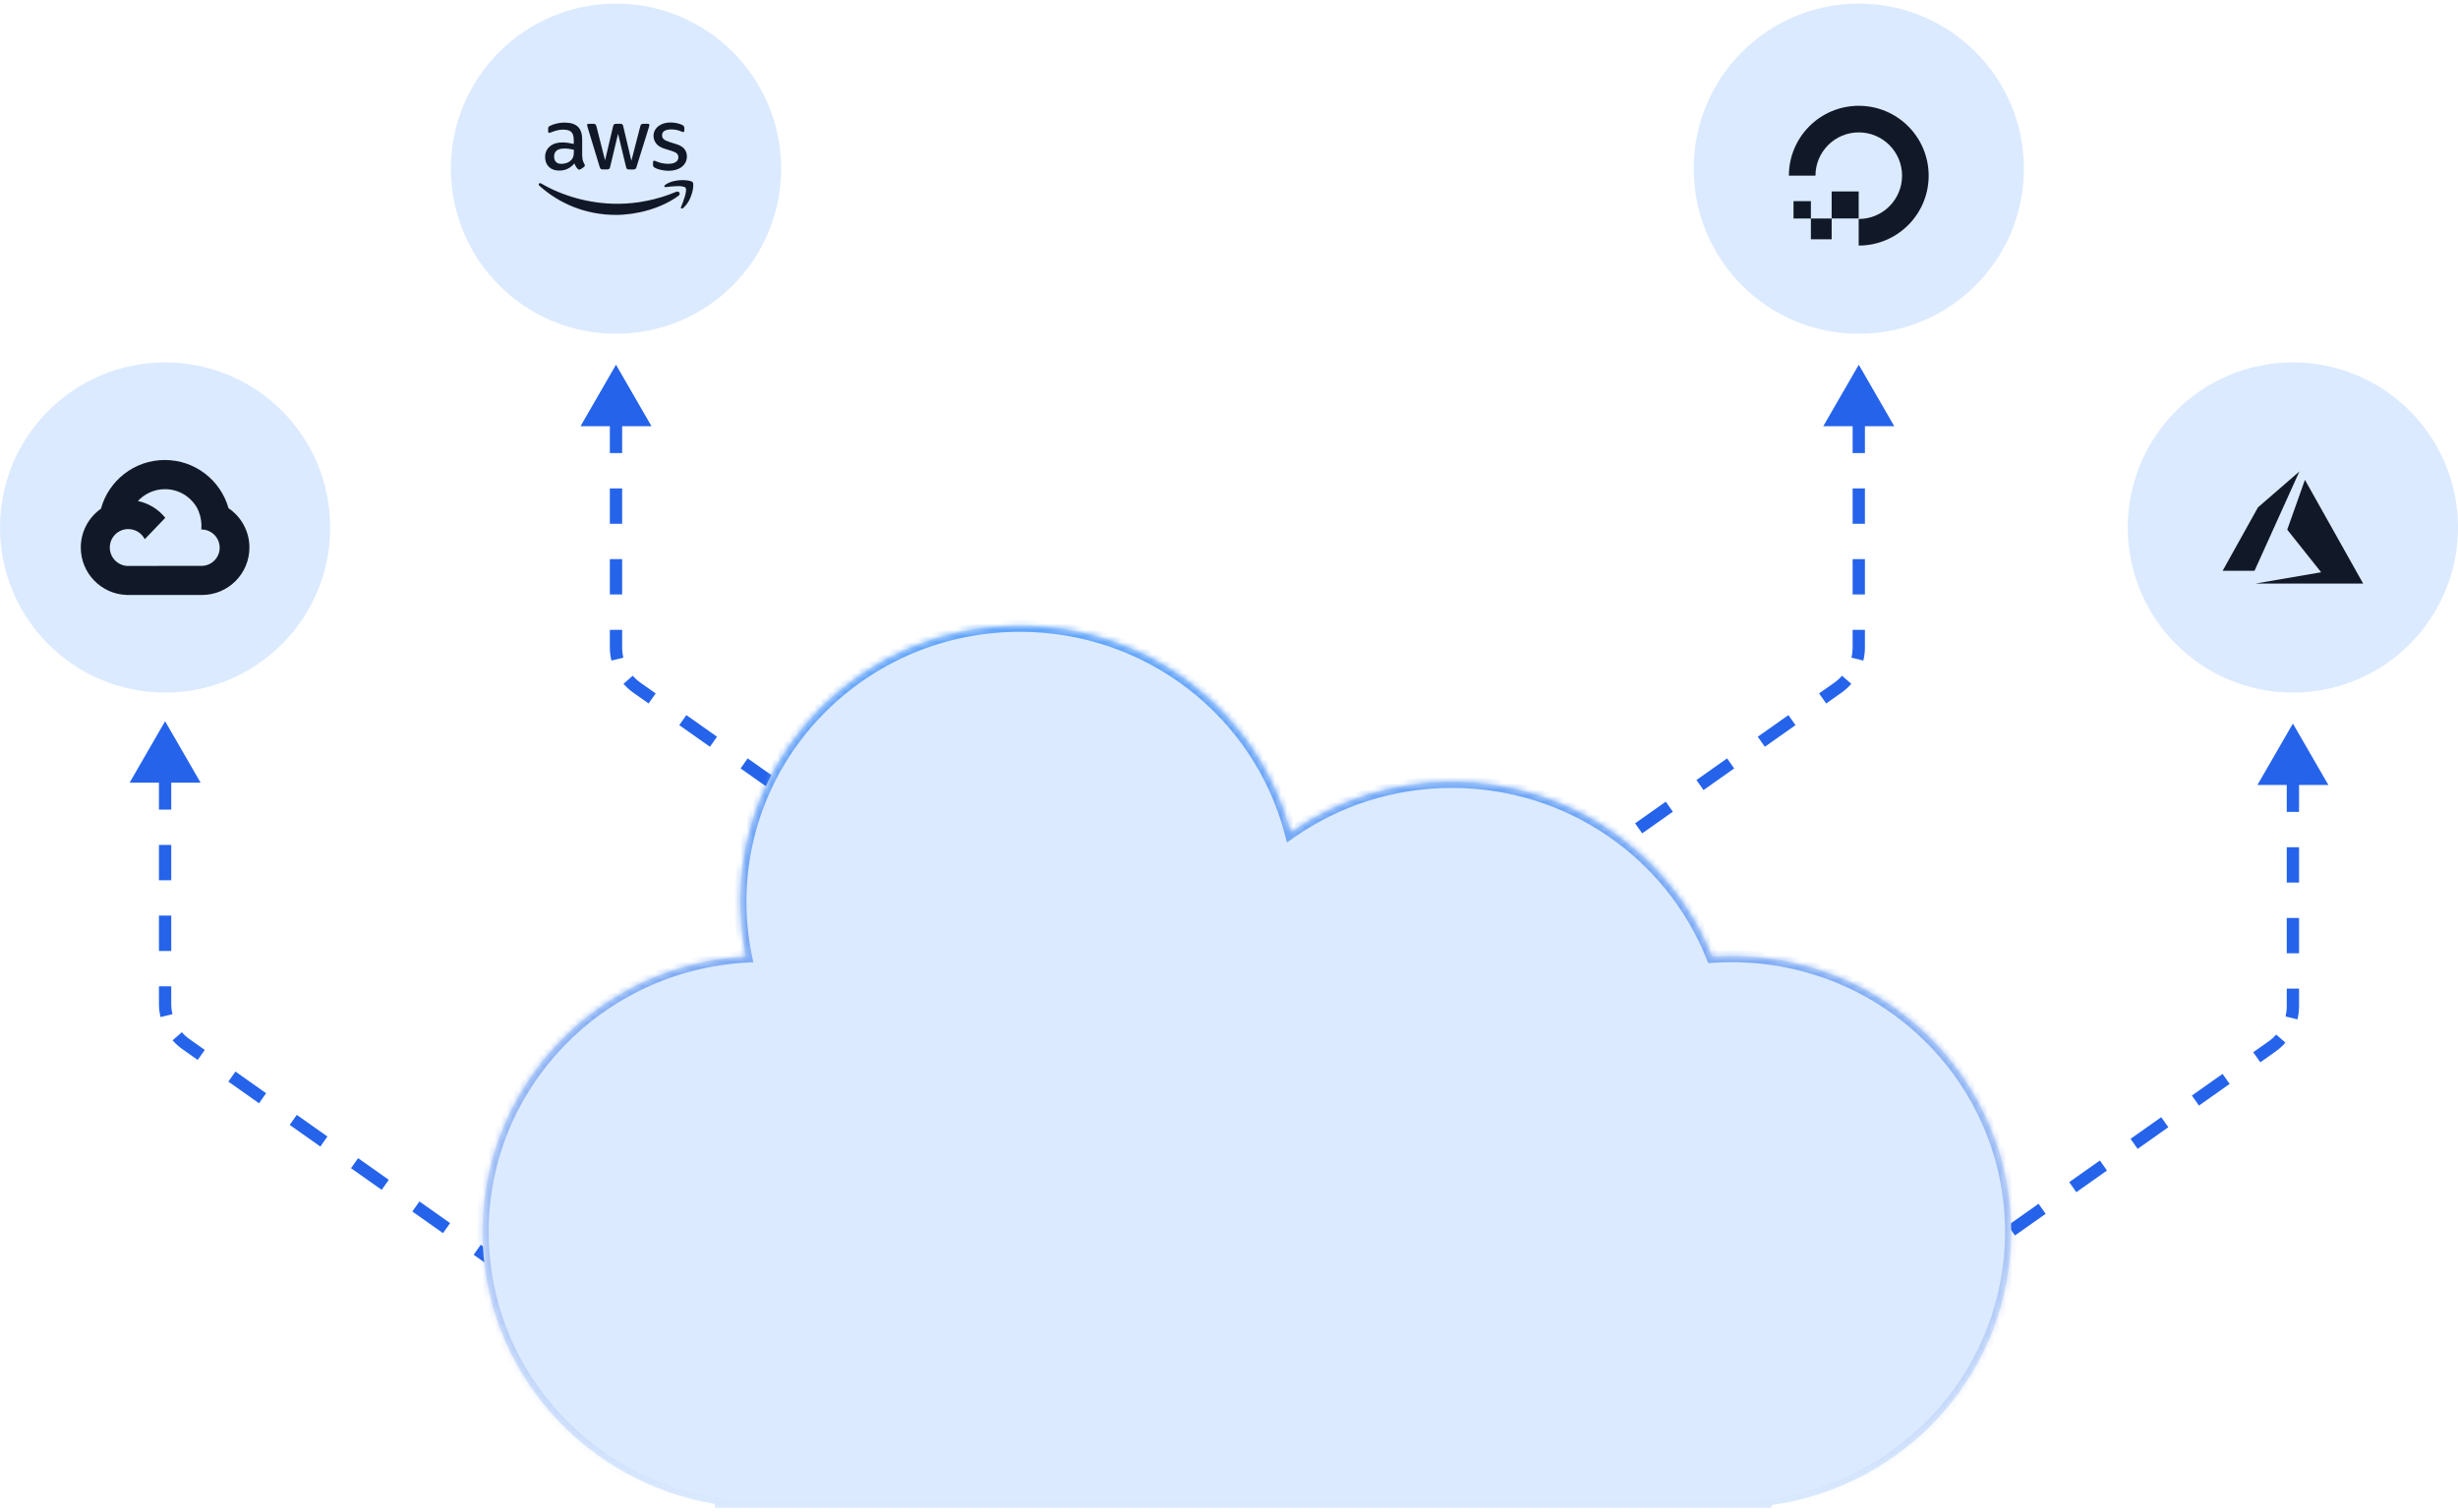<svg width="400" height="246" viewBox="0 0 400 246" fill="none" xmlns="http://www.w3.org/2000/svg">
<ellipse cx="100.245" cy="27.455" rx="26.868" ry="26.868" fill="#DBEAFE"/>
<path fill-rule="evenodd" clip-rule="evenodd" d="M94.758 25.397C94.758 25.706 94.791 25.957 94.85 26.141C94.916 26.325 95 26.526 95.117 26.744C95.159 26.81 95.176 26.877 95.176 26.936C95.176 27.02 95.126 27.103 95.017 27.187L94.49 27.538C94.415 27.588 94.339 27.613 94.272 27.613C94.189 27.613 94.105 27.572 94.021 27.496C93.904 27.371 93.804 27.237 93.72 27.103C93.637 26.961 93.553 26.802 93.461 26.61C92.808 27.379 91.989 27.764 91.001 27.764C90.299 27.764 89.738 27.563 89.328 27.162C88.918 26.76 88.709 26.225 88.709 25.556C88.709 24.845 88.96 24.267 89.471 23.832C89.981 23.397 90.658 23.18 91.52 23.18C91.805 23.18 92.097 23.205 92.407 23.247C92.716 23.288 93.034 23.355 93.369 23.431V22.82C93.369 22.184 93.235 21.741 92.976 21.482C92.708 21.222 92.256 21.097 91.612 21.097C91.319 21.097 91.018 21.13 90.709 21.205C90.399 21.281 90.098 21.373 89.805 21.49C89.671 21.548 89.571 21.582 89.512 21.599C89.454 21.615 89.412 21.624 89.379 21.624C89.261 21.624 89.203 21.54 89.203 21.364V20.954C89.203 20.821 89.219 20.72 89.261 20.662C89.303 20.603 89.379 20.544 89.496 20.486C89.788 20.335 90.14 20.21 90.55 20.11C90.96 20.001 91.395 19.951 91.855 19.951C92.85 19.951 93.578 20.176 94.046 20.628C94.507 21.08 94.741 21.766 94.741 22.686V25.397H94.758ZM91.361 26.668C91.637 26.668 91.922 26.618 92.223 26.518C92.524 26.417 92.792 26.233 93.017 25.982C93.151 25.823 93.252 25.648 93.302 25.447C93.352 25.246 93.386 25.003 93.386 24.719V24.368C93.143 24.309 92.884 24.259 92.616 24.225C92.348 24.192 92.089 24.175 91.83 24.175C91.269 24.175 90.859 24.284 90.583 24.51C90.307 24.736 90.173 25.054 90.173 25.472C90.173 25.865 90.274 26.158 90.483 26.359C90.683 26.568 90.976 26.668 91.361 26.668ZM98.079 27.572C97.928 27.572 97.828 27.547 97.761 27.488C97.694 27.438 97.635 27.321 97.585 27.162L95.619 20.695C95.569 20.528 95.544 20.419 95.544 20.36C95.544 20.227 95.611 20.151 95.745 20.151H96.565C96.724 20.151 96.832 20.176 96.891 20.235C96.958 20.285 97.008 20.402 97.058 20.561L98.464 26.099L99.769 20.561C99.81 20.394 99.861 20.285 99.928 20.235C99.995 20.185 100.112 20.151 100.262 20.151H100.931C101.09 20.151 101.199 20.176 101.266 20.235C101.333 20.285 101.392 20.402 101.425 20.561L102.747 26.166L104.194 20.561C104.244 20.394 104.303 20.285 104.361 20.235C104.428 20.185 104.537 20.151 104.688 20.151H105.466C105.599 20.151 105.675 20.218 105.675 20.36C105.675 20.396 105.669 20.432 105.662 20.473L105.658 20.494C105.65 20.544 105.633 20.611 105.599 20.703L103.583 27.17C103.533 27.337 103.475 27.446 103.408 27.496C103.341 27.547 103.232 27.58 103.09 27.58H102.37C102.211 27.58 102.103 27.555 102.036 27.496C101.969 27.438 101.91 27.329 101.877 27.162L100.58 21.766L99.292 27.153C99.25 27.321 99.2 27.43 99.133 27.488C99.066 27.547 98.949 27.572 98.798 27.572H98.079ZM108.829 27.798C108.394 27.798 107.959 27.747 107.54 27.647C107.122 27.547 106.796 27.438 106.578 27.312C106.444 27.237 106.352 27.153 106.319 27.078C106.285 27.003 106.269 26.919 106.269 26.844V26.417C106.269 26.241 106.336 26.158 106.461 26.158C106.511 26.158 106.562 26.166 106.612 26.183C106.644 26.194 106.687 26.212 106.736 26.232C106.763 26.243 106.791 26.255 106.821 26.267C107.105 26.392 107.415 26.492 107.741 26.559C108.076 26.626 108.402 26.66 108.737 26.66C109.264 26.66 109.674 26.568 109.958 26.384C110.242 26.2 110.393 25.932 110.393 25.589C110.393 25.355 110.318 25.162 110.167 25.003C110.017 24.845 109.732 24.702 109.322 24.568L108.109 24.192C107.498 24 107.047 23.715 106.771 23.339C106.495 22.971 106.352 22.561 106.352 22.126C106.352 21.774 106.428 21.465 106.578 21.197C106.729 20.929 106.93 20.695 107.181 20.511C107.432 20.319 107.716 20.176 108.051 20.076C108.385 19.976 108.737 19.934 109.105 19.934C109.289 19.934 109.481 19.942 109.665 19.967C109.858 19.992 110.033 20.026 110.209 20.059C110.376 20.101 110.535 20.143 110.686 20.193C110.836 20.243 110.953 20.294 111.037 20.344C111.154 20.411 111.238 20.478 111.288 20.553C111.338 20.62 111.363 20.712 111.363 20.829V21.222C111.363 21.398 111.296 21.49 111.171 21.49C111.104 21.49 110.995 21.456 110.853 21.39C110.376 21.172 109.841 21.063 109.247 21.063C108.77 21.063 108.394 21.139 108.134 21.297C107.875 21.456 107.741 21.699 107.741 22.042C107.741 22.276 107.825 22.477 107.992 22.636C108.159 22.795 108.469 22.954 108.912 23.096L110.1 23.473C110.703 23.665 111.138 23.933 111.397 24.276C111.656 24.619 111.782 25.012 111.782 25.447C111.782 25.806 111.706 26.133 111.564 26.417C111.414 26.702 111.213 26.953 110.953 27.153C110.694 27.363 110.385 27.513 110.025 27.622C109.648 27.739 109.255 27.798 108.829 27.798ZM110.41 31.863C107.657 33.896 103.659 34.975 100.22 34.975C95.402 34.975 91.06 33.193 87.781 30.232C87.521 29.998 87.755 29.68 88.065 29.864C91.612 31.922 95.987 33.168 100.513 33.168C103.567 33.168 106.921 32.532 110.008 31.227C110.468 31.018 110.861 31.529 110.41 31.863ZM108.335 30.449C109.23 30.341 111.204 30.106 111.556 30.558C111.907 31.002 111.162 32.867 110.828 33.695C110.727 33.946 110.945 34.047 111.171 33.854C112.643 32.616 113.028 30.031 112.727 29.655C112.426 29.287 109.841 28.969 108.268 30.073C108.025 30.249 108.067 30.483 108.335 30.449Z" fill="#111827"/>
<circle cx="302.486" cy="27.455" r="26.868" fill="#DBEAFE"/>
<path fill-rule="evenodd" clip-rule="evenodd" d="M302.485 39.965C308.766 39.965 313.858 34.873 313.858 28.592C313.858 22.311 308.766 17.219 302.485 17.219C296.206 17.219 291.115 22.308 291.112 28.586H295.439C295.442 24.698 298.596 21.546 302.485 21.546C306.376 21.546 309.531 24.701 309.531 28.592C309.531 32.483 306.376 35.638 302.485 35.638L302.471 35.638V39.965L302.485 39.965ZM302.471 31.155H298.073V35.553H302.471V31.155ZM298.073 35.567H294.694V32.741H291.867V35.567H294.693V38.947H298.073V35.567Z" fill="#111827"/>
<circle cx="373.132" cy="85.851" r="26.868" fill="#DBEAFE"/>
<path fill-rule="evenodd" clip-rule="evenodd" d="M367.45 82.574L374.192 76.728L366.885 92.899H361.698L367.45 82.574ZM372.211 86.205L375.089 78.096L384.565 94.975H367.025L377.728 93.136L372.211 86.205Z" fill="#111827"/>
<circle cx="26.868" cy="85.851" r="26.868" fill="#DBEAFE"/>
<g clipPath="url(#clip0_2956_17699)">
<path fill-rule="evenodd" clip-rule="evenodd" d="M32.026 82.583C32.5 83.461 32.889 84.7 32.757 86.175H32.787C34.423 86.175 35.75 87.501 35.75 89.138C35.75 90.774 34.423 92.1 32.787 92.1H25.767L25.741 92.1L25.743 92.105L24.142 92.106H20.67C19.106 92.002 17.869 90.7 17.869 89.11C17.869 87.451 19.214 86.107 20.873 86.107C22.045 86.107 23.06 86.778 23.555 87.758L26.896 84.275C25.793 82.902 24.23 81.914 22.441 81.545C23.536 80.357 25.106 79.612 26.85 79.612C29.057 79.612 30.986 80.806 32.026 82.583ZM37.187 82.708C39.239 84.096 40.589 86.445 40.589 89.11C40.589 93.366 37.147 96.818 32.895 96.834V96.836H20.576V96.828C16.448 96.672 13.149 93.276 13.149 89.11C13.149 86.498 14.445 84.189 16.429 82.792C17.677 78.224 21.856 74.867 26.82 74.867C31.753 74.867 35.911 78.183 37.187 82.708Z" fill="#111827"/>
</g>
<path d="M373.132 117.757L367.359 127.757H378.906L373.132 117.757ZM369.746 170.31L370.323 171.127L369.746 170.31ZM320.422 206.358L322.917 204.596L321.764 202.962L319.269 204.724L320.422 206.358ZM327.907 201.073L332.898 197.55L331.744 195.916L326.754 199.439L327.907 201.073ZM337.888 194.027L342.878 190.504L341.724 188.87L336.734 192.393L337.888 194.027ZM347.868 186.981L352.858 183.458L351.704 181.824L346.714 185.347L347.868 186.981ZM357.848 179.934L362.838 176.411L361.685 174.778L356.694 178.301L357.848 179.934ZM367.828 172.888L370.323 171.127L369.17 169.493L366.675 171.254L367.828 172.888ZM370.323 171.127C370.916 170.708 371.449 170.224 371.916 169.689L370.409 168.375C370.046 168.791 369.631 169.167 369.17 169.493L370.323 171.127ZM373.877 165.905C374.045 165.215 374.132 164.5 374.132 163.774H372.132C372.132 164.339 372.064 164.895 371.933 165.432L373.877 165.905ZM374.132 163.774V160.898H372.132V163.774H374.132ZM374.132 155.146V149.394H372.132V155.146H374.132ZM374.132 143.642V137.89H372.132V143.642H374.132ZM374.132 132.138V126.385H372.132V132.138H374.132Z" fill="#2563EB"/>
<path d="M302.486 59.361L296.712 69.361H308.259L302.486 59.361ZM299.1 111.913L299.676 112.73L299.1 111.913ZM249.775 147.961L252.271 146.2L251.117 144.566L248.622 146.327L249.775 147.961ZM257.261 142.676L262.251 139.153L261.097 137.52L256.107 141.043L257.261 142.676ZM267.241 135.63L272.231 132.107L271.077 130.473L266.087 133.996L267.241 135.63ZM277.221 128.584L282.211 125.061L281.058 123.427L276.067 126.95L277.221 128.584ZM287.201 121.538L292.191 118.015L291.038 116.381L286.048 119.904L287.201 121.538ZM297.181 114.491L299.676 112.73L298.523 111.096L296.028 112.858L297.181 114.491ZM299.676 112.73C300.269 112.311 300.803 111.828 301.27 111.292L299.762 109.978C299.399 110.394 298.984 110.77 298.523 111.096L299.676 112.73ZM303.23 107.508C303.398 106.818 303.486 106.103 303.486 105.378H301.486C301.486 105.942 301.417 106.498 301.287 107.035L303.23 107.508ZM303.486 105.378V102.502H301.486V105.378H303.486ZM303.486 96.749V90.997H301.486V96.749H303.486ZM303.486 85.245V79.493H301.486V85.245H303.486ZM303.486 73.741V67.989H301.486V73.741H303.486Z" fill="#2563EB"/>
<path d="M26.868 117.379L32.642 127.379H21.095L26.868 117.379ZM30.254 169.932L29.677 170.749L30.254 169.932ZM79.578 205.98L77.083 204.219L78.237 202.585L80.732 204.346L79.578 205.98ZM72.093 200.695L67.103 197.172L68.256 195.538L73.246 199.062L72.093 200.695ZM62.113 193.649L57.123 190.126L58.276 188.492L63.266 192.015L62.113 193.649ZM52.133 186.603L47.142 183.08L48.296 181.446L53.286 184.969L52.133 186.603ZM42.152 179.557L37.162 176.034L38.316 174.4L43.306 177.923L42.152 179.557ZM32.172 172.51L29.677 170.749L30.831 169.115L33.326 170.877L32.172 172.51ZM29.677 170.749C29.084 170.33 28.551 169.847 28.084 169.311L29.592 167.997C29.955 168.413 30.369 168.789 30.831 169.115L29.677 170.749ZM26.124 165.527C25.956 164.837 25.868 164.122 25.868 163.397H27.868C27.868 163.961 27.936 164.517 28.067 165.054L26.124 165.527ZM25.868 163.397V160.521H27.868V163.397H25.868ZM25.868 154.768V149.016H27.868V154.768H25.868ZM25.868 143.264V137.512H27.868V143.264H25.868ZM25.868 131.76V126.008H27.868V131.76H25.868Z" fill="#2563EB"/>
<path d="M100.245 59.361L106.019 69.361H94.472L100.245 59.361ZM103.631 111.913L103.054 112.73L103.631 111.913ZM152.955 147.961L150.46 146.2L151.614 144.566L154.109 146.327L152.955 147.961ZM145.47 142.676L140.48 139.153L141.634 137.52L146.624 141.043L145.47 142.676ZM135.49 135.63L130.5 132.107L131.653 130.473L136.644 133.996L135.49 135.63ZM125.51 128.584L120.52 125.061L121.673 123.427L126.663 126.95L125.51 128.584ZM115.53 121.538L110.54 118.015L111.693 116.381L116.683 119.904L115.53 121.538ZM105.549 114.491L103.054 112.73L104.208 111.096L106.703 112.858L105.549 114.491ZM103.054 112.73C102.462 112.311 101.928 111.828 101.461 111.292L102.969 109.978C103.332 110.394 103.747 110.77 104.208 111.096L103.054 112.73ZM99.501 107.508C99.333 106.818 99.245 106.103 99.245 105.378H101.245C101.245 105.942 101.313 106.498 101.444 107.035L99.501 107.508ZM99.245 105.378V102.502H101.245V105.378H99.245ZM99.245 96.749V90.997H101.245V96.749H99.245ZM99.245 85.245V79.493H101.245V85.245H99.245ZM99.245 73.741V67.989H101.245V73.741H99.245Z" fill="#2563EB"/>
<g filter="url(#filter0_bi_2956_17699)">
<mask id="path-13-inside-1_2956_17699" fill="white">
<path fill-rule="evenodd" clip-rule="evenodd" d="M281.786 245.413H124.02L116.339 245.413V244.776C94.869 241.173 78.522 222.724 78.522 200.506C78.522 176.58 97.479 157.025 121.376 155.673C120.785 152.785 120.475 149.796 120.475 146.736C120.475 121.934 140.845 101.828 165.973 101.828C187.159 101.828 204.962 116.12 210.028 135.468C217.446 130.283 226.507 127.236 236.289 127.236C255.538 127.236 271.995 139.035 278.642 155.704C279.681 155.634 280.729 155.599 281.786 155.599C306.914 155.599 327.284 175.704 327.284 200.506C327.284 223.129 310.336 241.845 288.287 244.958V245.413L281.786 245.413Z"/>
</mask>
<path fill-rule="evenodd" clip-rule="evenodd" d="M281.786 245.413H124.02L116.339 245.413V244.776C94.869 241.173 78.522 222.724 78.522 200.506C78.522 176.58 97.479 157.025 121.376 155.673C120.785 152.785 120.475 149.796 120.475 146.736C120.475 121.934 140.845 101.828 165.973 101.828C187.159 101.828 204.962 116.12 210.028 135.468C217.446 130.283 226.507 127.236 236.289 127.236C255.538 127.236 271.995 139.035 278.642 155.704C279.681 155.634 280.729 155.599 281.786 155.599C306.914 155.599 327.284 175.704 327.284 200.506C327.284 223.129 310.336 241.845 288.287 244.958V245.413L281.786 245.413Z" fill="#DBEAFE"/>
<path d="M281.786 245.413V244.413V245.413ZM124.02 245.413V244.413V245.413ZM116.339 245.413H115.339V246.413H116.339L116.339 245.413ZM116.339 244.776H117.339V243.93L116.505 243.79L116.339 244.776ZM121.376 155.673L121.433 156.672L122.588 156.606L122.356 155.473L121.376 155.673ZM210.028 135.468L209.06 135.721L209.424 137.11L210.6 136.287L210.028 135.468ZM278.642 155.704L277.713 156.075L277.983 156.751L278.709 156.702L278.642 155.704ZM288.287 244.958L288.147 243.968L287.287 244.09V244.958H288.287ZM288.287 245.413V246.413H289.287V245.413H288.287ZM281.786 244.413H124.02V246.413H281.786V244.413ZM124.02 244.413L116.339 244.413L116.339 246.413L124.02 246.413L124.02 244.413ZM117.339 245.413V244.776H115.339V245.413H117.339ZM116.505 243.79C95.499 240.265 79.522 222.218 79.522 200.506H77.522C77.522 223.23 94.239 242.082 116.174 245.762L116.505 243.79ZM79.522 200.506C79.522 177.125 98.05 157.994 121.433 156.672L121.32 154.675C96.907 156.055 77.522 176.036 77.522 200.506H79.522ZM122.356 155.473C121.778 152.65 121.475 149.728 121.475 146.736H119.475C119.475 149.864 119.792 152.92 120.397 155.874L122.356 155.473ZM121.475 146.736C121.475 122.498 141.385 102.828 165.973 102.828V100.828C140.306 100.828 119.475 121.369 119.475 146.736H121.475ZM165.973 102.828C186.701 102.828 204.109 116.81 209.06 135.721L210.995 135.214C205.815 115.429 187.617 100.828 165.973 100.828V102.828ZM210.6 136.287C217.856 131.217 226.718 128.236 236.289 128.236V126.236C226.297 126.236 217.037 129.349 209.455 134.648L210.6 136.287ZM236.289 128.236C255.121 128.236 271.215 139.778 277.713 156.075L279.571 155.334C272.775 138.291 255.955 126.236 236.289 126.236V128.236ZM278.709 156.702C279.726 156.634 280.752 156.599 281.786 156.599V154.599C280.707 154.599 279.636 154.635 278.575 154.707L278.709 156.702ZM281.786 156.599C306.374 156.599 326.284 176.269 326.284 200.506H328.284C328.284 175.14 307.454 154.599 281.786 154.599V156.599ZM326.284 200.506C326.284 222.614 309.719 240.922 288.147 243.968L288.427 245.949C310.952 242.768 328.284 223.644 328.284 200.506H326.284ZM287.287 244.958V245.413H289.287V244.958H287.287ZM288.287 244.413L281.786 244.413V246.413L288.287 246.413V244.413Z" fill="url(#paint0_linear_2956_17699)" mask="url(#path-13-inside-1_2956_17699)"/>
</g>
<defs>
<filter id="filter0_bi_2956_17699" x="26.522" y="49.828" width="352.763" height="247.585" filterUnits="userSpaceOnUse" color-interpolation-filters="sRGB">
<feFlood flood-opacity="0" result="BackgroundImageFix"/>
<feGaussianBlur in="BackgroundImageFix" stdDeviation="26"/>
<feComposite in2="SourceAlpha" operator="in" result="effect1_backgroundBlur_2956_17699"/>
<feBlend mode="normal" in="SourceGraphic" in2="effect1_backgroundBlur_2956_17699" result="shape"/>
<feColorMatrix in="SourceAlpha" type="matrix" values="0 0 0 0 0 0 0 0 0 0 0 0 0 0 0 0 0 0 127 0" result="hardAlpha"/>
<feOffset/>
<feGaussianBlur stdDeviation="22.5"/>
<feComposite in2="hardAlpha" operator="arithmetic" k2="-1" k3="1"/>
<feColorMatrix type="matrix" values="0 0 0 0 1 0 0 0 0 1 0 0 0 0 1 0 0 0 1 0"/>
<feBlend mode="normal" in2="shape" result="effect2_innerShadow_2956_17699"/>
</filter>
<linearGradient id="paint0_linear_2956_17699" x1="202.903" y1="101.828" x2="202.903" y2="245.413" gradientUnits="userSpaceOnUse">
<stop stop-color="#60A5FA"/>
<stop offset="1" stop-color="#1E4FD8" stop-opacity="0"/>
<stop offset="1" stop-color="#60A5FA" stop-opacity="0"/>
</linearGradient>
<clipPath id="clip0_2956_17699">
<rect width="27.44" height="27.44" fill="white" transform="translate(13.149 72.132)"/>
</clipPath>
</defs>
</svg>
